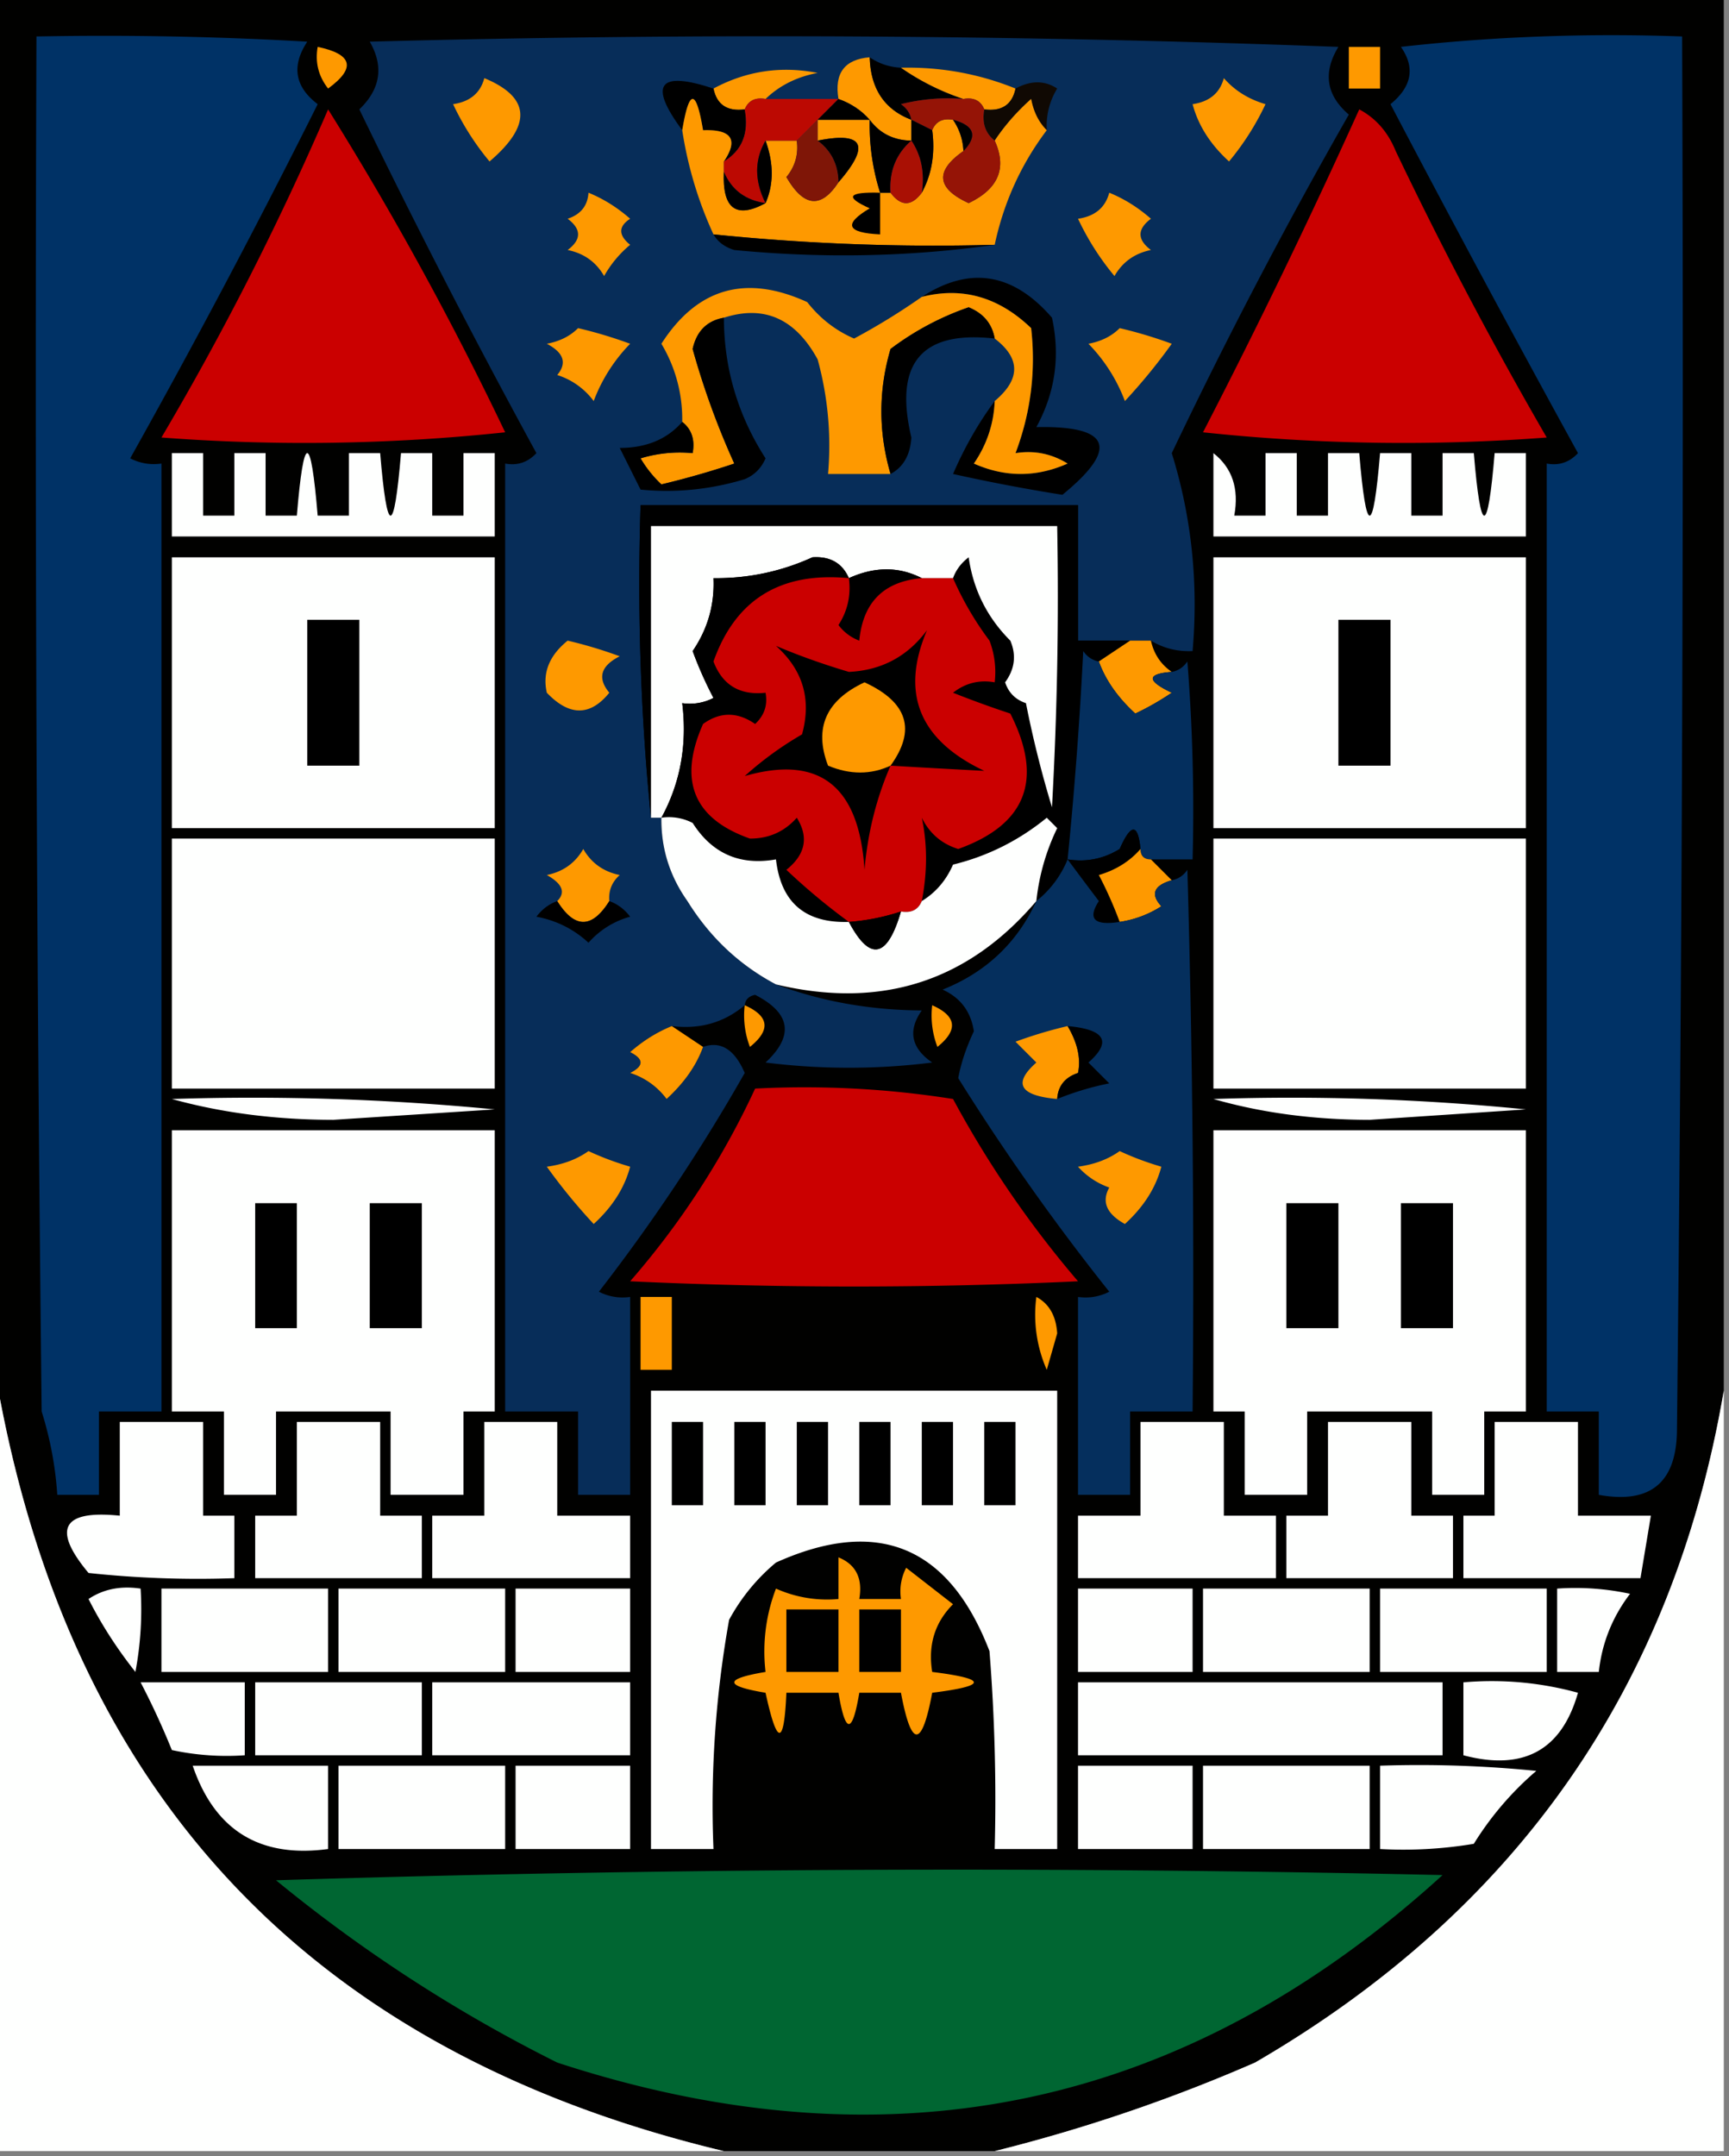 <svg xmlns="http://www.w3.org/2000/svg" width="166" height="207" style="shape-rendering:geometricPrecision;text-rendering:geometricPrecision;image-rendering:optimizeQuality;fill-rule:evenodd;clip-rule:evenodd"><rect width="100%" height="100%" fill="#808080" stroke="none"/><path style="opacity:1" fill="#010100" d="M-.5-.5h166v134c-4.843 28.381-19.843 49.881-45 64.5a157.946 157.946 0 0 1-25 8.5h-26c-39.87-9.537-63.203-34.537-70-75V-.5z"/><path style="opacity:1" fill="#003266" d="M3.5 3.5c8.673-.166 17.34 0 26 .5-1.532 2.33-1.198 4.33 1 6a820.074 820.074 0 0 1-18 34c.948.483 1.948.65 3 .5v91h-6v8h-4a34.084 34.084 0 0 0-1.5-8c-.5-43.999-.667-87.999-.5-132z"/><path style="opacity:1" fill="#072d59" d="M110.5 61.5h-7v-13h-42c-.327 10.18.006 20.18 1 30h1c-.04 2.924.793 5.591 2.5 8 2.156 3.476 4.99 6.142 8.5 8 4.376 1.638 9.042 2.47 14 2.5-1.36 1.938-1.027 3.604 1 5a64.218 64.218 0 0 1-16 0c2.76-2.574 2.426-4.74-1-6.5-.607.124-.94.457-1 1-1.979 1.668-4.312 2.334-7 2-1.431.582-2.764 1.415-4 2.5 1.333.667 1.333 1.333 0 2a6.977 6.977 0 0 1 3.5 2.5c1.692-1.553 2.859-3.22 3.5-5 1.696-.591 3.03.242 4 2.5a177.405 177.405 0 0 1-14 21 4.934 4.934 0 0 0 3 .5v19h-5v-8h-7v-91c1.175.219 2.175-.114 3-1a766.843 766.843 0 0 1-17-33c2.033-1.952 2.366-4.118 1-6.5 31.005-.833 62.005-.667 93 .5-1.507 2.469-1.173 4.635 1 6.5a497.24 497.24 0 0 0-17 32.5c1.901 6.114 2.568 12.447 2 19-1.459.067-2.792-.266-4-1z"/><path style="opacity:1" fill="#003266" d="M134.5 4.5c8.818-.993 17.818-1.327 27-1a8973.7 8973.7 0 0 1-.5 134c-.112 4.884-2.612 6.884-7.5 6v-8h-5v-91c1.175.219 2.175-.114 3-1a1967.4 1967.4 0 0 1-18-33.5c2.053-1.678 2.387-3.511 1-5.5z"/><path style="opacity:1" fill="#fe9900" d="M30.5 4.5c3.36.703 3.694 2.037 1 4-.929-1.189-1.262-2.522-1-4zM129.5 4.5h3v4h-3v-4zM83.5 5.5c.08 3.013 1.414 5.013 4 6v2c-1.7-.027-3.033-.694-4-2-.79-.901-1.79-1.568-3-2-.412-2.473.588-3.806 3-4z"/><path style="opacity:1" d="M83.5 5.5c.891.61 1.891.943 3 1a23.312 23.312 0 0 0 6 3 18.436 18.436 0 0 0-6 .5c.556.383.89.883 1 1.5-2.586-.987-3.92-2.987-4-6z"/><path style="opacity:1" fill="#fe9900" d="M73.5 9.5c-.992-.172-1.658.162-2 1-1.679.215-2.679-.452-3-2 3.145-1.69 6.479-2.19 10-1.5-1.991.374-3.658 1.207-5 2.5zM86.5 6.5c3.819-.086 7.485.58 11 2-.321 1.548-1.321 2.215-3 2-.342-.838-1.008-1.172-2-1a23.312 23.312 0 0 1-6-3zM46.5 7.5c4.434 1.842 4.6 4.508.5 8a25.605 25.605 0 0 1-3.5-5.5c1.62-.236 2.62-1.069 3-2.5z"/><path style="opacity:1" d="M68.5 8.5c.321 1.548 1.321 2.215 3 2 .423 2.281-.244 3.948-2 5 1.414-2.098.748-3.098-2-3-.667-4-1.333-4-2 0-3.264-4.406-2.264-5.74 3-4z"/><path style="opacity:1" fill="#fe9900" d="M117.5 7.5c1.034 1.187 2.367 2.02 4 2.5a25.624 25.624 0 0 1-3.5 5.5c-1.799-1.638-2.965-3.471-3.5-5.5 1.619-.236 2.619-1.069 3-2.5z"/><path style="opacity:1" fill="#100903" d="M100.5 12.5c-.768-.762-1.268-1.762-1.5-3-1.388 1.236-2.554 2.57-3.5 4-.904-.709-1.237-1.709-1-3 1.679.215 2.679-.452 3-2 1.467-.792 2.8-.792 4 0a6.845 6.845 0 0 0-1 4z"/><path style="opacity:1" fill="#fe9900" d="M69.5 15.5v1c-.163 3.535 1.17 4.535 4 3 .79-1.81.79-3.81 0-6h3c.17 1.322-.163 2.489-1 3.5 1.67 2.886 3.337 3.052 5 .5 3.089-3.554 2.422-4.887-2-4v-2h5a21.445 21.445 0 0 0 1 7h1c1 1.333 2 1.333 3 0 .961-1.765 1.295-3.765 1-6 .342-.838 1.008-1.172 2-1 .61.891.943 1.891 1 3-2.753 1.919-2.586 3.585.5 5 2.861-1.365 3.695-3.365 2.5-6 .946-1.43 2.112-2.764 3.5-4 .232 1.238.732 2.238 1.5 3-2.463 3.263-4.13 6.93-5 11-9.04.248-18.04-.085-27-1a37.272 37.272 0 0 1-3-10c.667-4 1.333-4 2 0 2.748-.098 3.414.902 2 3z"/><path style="opacity:1" fill="#bc0902" d="M73.5 9.5h7l-2 2-2 2h-3c-1.073 1.847-1.073 3.847 0 6-1.93-.27-3.264-1.27-4-3v-1c1.756-1.052 2.423-2.719 2-5 .342-.838 1.008-1.172 2-1z"/><path style="opacity:1" d="M80.5 9.5c1.21.432 2.21 1.099 3 2h-5l2-2z"/><path style="opacity:1" fill="#951406" d="M92.5 9.5c.992-.172 1.658.162 2 1-.237 1.291.096 2.291 1 3 1.195 2.635.361 4.635-2.5 6-3.086-1.415-3.253-3.081-.5-5 1.385-1.447 1.052-2.447-1-3-.992-.172-1.658.162-2 1l-2-1c-.11-.617-.444-1.117-1-1.5a18.436 18.436 0 0 1 6-.5z"/><path style="opacity:1" fill="#cb0000" d="M31.5 10.5a312.555 312.555 0 0 1 17 31 182.06 182.06 0 0 1-33 .5 279.405 279.405 0 0 0 16-31.5zM130.5 10.5c1.593.848 2.76 2.181 3.5 4A392.086 392.086 0 0 0 148.5 42a182.06 182.06 0 0 1-33-.5 656.904 656.904 0 0 0 15-31z"/><path style="opacity:1" d="M83.5 11.5c.967 1.306 2.3 1.973 4 2-1.468 1.28-2.135 2.946-2 5h-1a21.445 21.445 0 0 1-1-7zM87.5 11.5l2 1c.295 2.235-.039 4.235-1 6 .284-1.915-.049-3.581-1-5v-2zM91.5 11.5c2.052.553 2.385 1.553 1 3a5.728 5.728 0 0 0-1-3zM80.5 17.5c-.027-1.7-.694-3.033-2-4 4.422-.887 5.089.446 2 4zM73.5 13.5c.79 2.19.79 4.19 0 6-1.073-2.153-1.073-4.153 0-6z"/><path style="opacity:1" fill="#7f1607" d="M78.5 11.5v2c1.306.967 1.973 2.3 2 4-1.663 2.552-3.33 2.386-5-.5.837-1.011 1.17-2.178 1-3.5l2-2z"/><path style="opacity:1" fill="#a91004" d="M87.5 13.5c.951 1.419 1.284 3.085 1 5-1 1.333-2 1.333-3 0-.135-2.054.532-3.72 2-5z"/><path style="opacity:1" d="M69.5 16.5c.736 1.73 2.07 2.73 4 3-2.83 1.535-4.163.535-4-3z"/><path style="opacity:1" fill="#fe9900" d="M56.5 18.5c1.431.582 2.764 1.415 4 2.5-1.14.741-1.14 1.575 0 2.5a10.76 10.76 0 0 0-2.5 3c-.772-1.35-1.94-2.182-3.5-2.5 1.333-1 1.333-2 0-3 1.256-.417 1.923-1.25 2-2.5z"/><path style="opacity:1" d="M84.5 18.5v4c-3.218-.15-3.552-.984-1-2.5-2.432-1.087-2.098-1.587 1-1.5z"/><path style="opacity:1" fill="#fe9900" d="M106.5 18.5c1.431.582 2.764 1.415 4 2.5-1.333 1-1.333 2 0 3-1.561.318-2.728 1.15-3.5 2.5a25.624 25.624 0 0 1-3.5-5.5c1.619-.235 2.619-1.069 3-2.5z"/><path style="opacity:1" d="M68.5 22.5c8.96.915 17.96 1.248 27 1-8.156 1.157-16.49 1.323-25 .5-.916-.278-1.582-.778-2-1.5zM95.5 38.5c-.086 2.177-.753 4.177-2 6 3 1.333 6 1.333 9 0-1.545-.952-3.212-1.285-5-1 1.465-3.89 1.965-7.89 1.5-12-3.11-2.989-6.61-3.989-10.5-3 4.602-2.984 8.768-2.318 12.5 2 .804 3.704.304 7.204-1.5 10.5 7.138-.144 7.971 2.023 2.5 6.5a173.67 173.67 0 0 1-10.5-2c1.108-2.56 2.44-4.892 4-7z"/><path style="opacity:1" fill="#fe9900" d="M88.5 28.5c3.89-.989 7.39.011 10.5 3 .465 4.11-.035 8.11-1.5 12 1.788-.285 3.455.048 5 1-3 1.333-6 1.333-9 0 1.247-1.823 1.914-3.823 2-6 2.494-2.094 2.494-4.094 0-6-.25-1.422-1.083-2.422-2.5-3a27.1 27.1 0 0 0-7.5 4c-1.171 3.982-1.171 7.982 0 12h-6a31.121 31.121 0 0 0-1-11c-2.137-3.914-5.137-5.248-9-4-1.62.287-2.62 1.287-3 3a75.905 75.905 0 0 0 4 11 81.763 81.763 0 0 1-7 2 11.383 11.383 0 0 1-2-2.5c1.634-.493 3.3-.66 5-.5.237-1.291-.096-2.291-1-3a14.075 14.075 0 0 0-2-7.5c3.44-5.36 8.107-6.693 14-4 1.225 1.563 2.725 2.73 4.5 3.5a63.603 63.603 0 0 0 6.5-4z"/><path style="opacity:1" d="M95.5 32.5c-7.025-.797-9.692 2.37-8 9.5-.108 1.681-.775 2.848-2 3.5-1.171-4.018-1.171-8.018 0-12a27.1 27.1 0 0 1 7.5-4c1.417.578 2.25 1.578 2.5 3zM69.5 30.5c.01 4.864 1.344 9.364 4 13.5-.405.945-1.072 1.612-2 2-3.3.997-6.634 1.33-10 1l-2-4c2.551-.002 4.551-.836 6-2.5.904.709 1.237 1.709 1 3-1.7-.16-3.366.007-5 .5a11.383 11.383 0 0 0 2 2.5 81.763 81.763 0 0 0 7-2 75.905 75.905 0 0 1-4-11c.38-1.713 1.38-2.713 3-3z"/><path style="opacity:1" fill="#fe9900" d="M55.5 31.5c1.679.392 3.346.892 5 1.5a15.83 15.83 0 0 0-3.5 5.5 6.975 6.975 0 0 0-3.5-2.5c.958-1.148.625-2.148-1-3 1.237-.232 2.237-.732 3-1.5zM107.5 31.5c1.679.392 3.346.892 5 1.5a55.782 55.782 0 0 1-4.5 5.5 15.83 15.83 0 0 0-3.5-5.5c1.237-.232 2.237-.732 3-1.5z"/><path style="opacity:1" fill="#fefffe" d="M16.5 43.5h3v6h3v-6h3v6h3c.667-8 1.333-8 2 0h3v-6h3c.667 8 1.333 8 2 0h3v6h3v-6h3v8h-31v-8zM116.5 43.5c1.808 1.418 2.475 3.418 2 6h3v-6h3v6h3v-6h3c.667 8 1.333 8 2 0h3v6h3v-6h3c.667 8 1.333 8 2 0h3v8h-30v-8z"/><path style="opacity:1" d="m108.5 61.5-3 2c-.617-.11-1.117-.444-1.5-1a403.101 403.101 0 0 1-1.5 20 9.82 9.82 0 0 1-3 4c.256-2.437.923-4.77 2-7l-1-1c-2.679 2.187-5.679 3.687-9 4.5-.663 1.519-1.663 2.685-3 3.5.543-2.791.543-5.458 0-8 .75 1.512 1.916 2.512 3.5 3 6.54-2.348 8.207-6.682 5-13a99.82 99.82 0 0 1-5.5-2c1.189-.929 2.522-1.262 4-1a8.434 8.434 0 0 0-.5-4 30.112 30.112 0 0 1-3.5-6c.283-.79.783-1.456 1.5-2 .444 3.11 1.777 5.778 4 8 .595 1.399.428 2.732-.5 4 .333 1 1 1.667 2 2 .672 3.397 1.505 6.73 2.5 10 .5-8.994.666-17.994.5-27h-39v28c-.994-9.82-1.327-19.82-1-30h42v13h5z"/><path style="opacity:1" fill="#fefffe" d="M91.5 55.5h-3c-2.188-1.123-4.521-1.123-7 0-.634-1.447-1.8-2.113-3.5-2a22.109 22.109 0 0 1-9.5 2c.113 2.549-.554 4.882-2 7a37.12 37.12 0 0 0 2 4.5 4.932 4.932 0 0 1-3 .5c.49 3.987-.176 7.654-2 11h-1v-28h39c.166 9.006 0 18.006-.5 27a102.957 102.957 0 0 1-2.5-10c-1-.333-1.667-1-2-2 .928-1.268 1.095-2.601.5-4-2.223-2.222-3.556-4.89-4-8-.717.544-1.217 1.21-1.5 2zM16.5 53.5h31v26h-31v-26z"/><path style="opacity:1" d="M81.5 55.5c-6.555-.624-10.888 2.042-13 8 .862 2.267 2.529 3.267 5 3 .219 1.175-.114 2.175-1 3-1.698-1.18-3.365-1.18-5 0-2.415 5.426-.915 9.092 4.5 11 1.812.007 3.312-.66 4.5-2 1.166 1.865.833 3.532-1 5a61.255 61.255 0 0 0 6 5c-4.194.138-6.527-1.862-7-6-3.461.61-6.128-.556-8-3.5a4.932 4.932 0 0 0-3-.5c1.824-3.346 2.49-7.013 2-11a4.932 4.932 0 0 0 3-.5 37.12 37.12 0 0 1-2-4.5c1.446-2.118 2.113-4.451 2-7 3.321.036 6.488-.63 9.5-2 1.7-.113 2.866.553 3.5 2z"/><path style="opacity:1" fill="#fefffe" d="M116.5 53.5h30v26h-30v-26z"/><path style="opacity:1" d="M88.5 55.5c-3.651.318-5.651 2.318-6 6a4.452 4.452 0 0 1-2-1.5c.88-1.356 1.213-2.856 1-4.5 2.479-1.123 4.812-1.123 7 0z"/><path style="opacity:1" fill="#cb0000" d="M81.5 55.5c.213 1.644-.12 3.144-1 4.5a4.452 4.452 0 0 0 2 1.5c.349-3.682 2.349-5.682 6-6h3a30.112 30.112 0 0 0 3.5 6 8.434 8.434 0 0 1 .5 4c-1.478-.262-2.811.071-4 1a99.82 99.82 0 0 0 5.5 2c3.207 6.318 1.54 10.652-5 13-1.584-.488-2.75-1.488-3.5-3 .543 2.542.543 5.209 0 8-.342.838-1.008 1.172-2 1a20.677 20.677 0 0 1-5 1 61.255 61.255 0 0 1-6-5c1.833-1.468 2.166-3.135 1-5-1.188 1.34-2.688 2.007-4.5 2-5.415-1.908-6.915-5.574-4.5-11 1.635-1.18 3.302-1.18 5 0 .886-.825 1.219-1.825 1-3-2.471.267-4.138-.733-5-3 2.112-5.958 6.445-8.624 13-8z"/><path style="opacity:1" d="M29.5 59.5h5v14h-5v-14zM128.5 59.5h5v14h-5v-14zM85.5 73.5c-1.36 3.12-2.193 6.453-2.5 10-.507-8.062-4.34-11.062-11.5-9a32.371 32.371 0 0 1 5.5-4c.93-3.35.097-6.183-2.5-8.5 2.166.922 4.5 1.756 7 2.5 3.13-.148 5.63-1.482 7.5-4-2.573 6.05-.74 10.55 5.5 13.5-2.947-.152-5.947-.319-9-.5z"/><path style="opacity:1" fill="#fe9900" d="M54.5 61.5c1.679.392 3.346.892 5 1.5-1.835.928-2.168 2.094-1 3.5-1.835 2.267-3.835 2.267-6 0-.435-1.903.232-3.57 2-5zM108.5 61.5h2c.282 1.278.949 2.278 2 3-2.425.184-2.425.85 0 2a26.596 26.596 0 0 1-3.5 2c-1.692-1.553-2.858-3.22-3.5-5l3-2z"/><path style="opacity:1" fill="#042f5e" d="M105.5 63.5c.642 1.78 1.808 3.447 3.5 5a26.596 26.596 0 0 0 3.5-2c-2.425-1.15-2.425-1.816 0-2 .617-.11 1.117-.444 1.5-1 .5 6.325.666 12.658.5 19h-4c-.667 0-1-.333-1-1-.247-2.475-.913-2.475-2 0-1.545.952-3.212 1.285-5 1a403.101 403.101 0 0 0 1.5-20c.383.556.883.89 1.5 1z"/><path style="opacity:1" fill="#fe9900" d="M85.5 73.5c-1.889.88-3.889.88-6 0-1.374-3.6-.207-6.267 3.5-8 4.15 1.907 4.984 4.574 2.5 8z"/><path style="opacity:1" fill="#fefffe" d="M63.5 78.5a4.932 4.932 0 0 1 3 .5c1.872 2.944 4.539 4.11 8 3.5.473 4.138 2.806 6.138 7 6 2.026 3.825 3.692 3.492 5-1 .992.172 1.658-.162 2-1 1.337-.815 2.337-1.981 3-3.5 3.321-.813 6.321-2.313 9-4.5l1 1a21.036 21.036 0 0 0-2 7c-6.585 7.737-14.918 10.403-25 8-3.51-1.858-6.344-4.524-8.5-8-1.707-2.409-2.54-5.076-2.5-8z"/><path style="opacity:1" d="M109.5 81.5c-1.034 1.187-2.367 2.02-4 2.5a39.14 39.14 0 0 1 2 4.5c-2.442.38-3.109-.286-2-2a512.469 512.469 0 0 1-3-4c1.788.285 3.455-.048 5-1 1.087-2.475 1.753-2.475 2 0z"/><path style="opacity:1" fill="#fefffe" d="M16.5 80.5h31v24h-31v-24zM116.5 80.5h30v24h-30v-24z"/><path style="opacity:1" fill="#fe9900" d="M58.5 86.5c-1.667 2.667-3.333 2.667-5 0 .832-.829.499-1.662-1-2.5 1.56-.318 2.728-1.15 3.5-2.5.772 1.35 1.94 2.182 3.5 2.5-.752.67-1.086 1.504-1 2.5zM109.5 81.5c0 .667.333 1 1 1l2 2c-1.733.508-2.066 1.341-1 2.5a10.122 10.122 0 0 1-4 1.5 39.14 39.14 0 0 0-2-4.5c1.633-.48 2.966-1.313 4-2.5z"/><path style="opacity:1" fill="#052f5d" d="M102.5 82.5a512.469 512.469 0 0 0 3 4c-1.109 1.714-.442 2.38 2 2a10.122 10.122 0 0 0 4-1.5c-1.066-1.159-.733-1.992 1-2.5.617-.11 1.117-.444 1.5-1 .5 17.33.667 34.663.5 52h-6v8h-5v-19a4.934 4.934 0 0 0 3-.5A220.228 220.228 0 0 1 92 103.5c.255-1.415.755-2.915 1.5-4.5-.285-1.89-1.285-3.223-3-4 4.154-1.655 7.154-4.489 9-8.5a9.82 9.82 0 0 0 3-4z"/><path style="opacity:1" d="M53.5 86.5c1.667 2.667 3.333 2.667 5 0 .79.283 1.456.783 2 1.5a8.19 8.19 0 0 0-4 2.5c-1.412-1.306-3.079-2.14-5-2.5.544-.717 1.21-1.217 2-1.5zM86.5 87.5c-1.308 4.492-2.974 4.825-5 1a20.677 20.677 0 0 0 5-1z"/><path style="opacity:1" fill="#fe9900" d="M71.5 96.5c2.352 1.043 2.519 2.376.5 4a8.434 8.434 0 0 1-.5-4zM89.5 96.5c2.352 1.043 2.519 2.376.5 4a8.434 8.434 0 0 1-.5-4zM64.5 98.5l3 2c-.641 1.78-1.808 3.447-3.5 5a6.977 6.977 0 0 0-3.5-2.5c1.333-.667 1.333-1.333 0-2 1.236-1.085 2.569-1.918 4-2.5zM102.5 98.5c.952 1.612 1.286 3.112 1 4.5-1.256.417-1.923 1.25-2 2.5-3.607-.325-4.274-1.492-2-3.5l-2-2a42.612 42.612 0 0 1 5-1.5z"/><path style="opacity:1" d="M102.5 98.5c3.607.325 4.274 1.492 2 3.5l2 2a27.603 27.603 0 0 0-5 1.5c.077-1.25.744-2.083 2-2.5.286-1.388-.048-2.888-1-4.5z"/><path style="opacity:1" fill="#cb0000" d="M72.5 104.5a91.124 91.124 0 0 1 19 1 99.666 99.666 0 0 0 12 17.5 462.27 462.27 0 0 1-43 0 78.12 78.12 0 0 0 12-18.5z"/><path style="opacity:1" fill="#fefffe" d="M16.5 105.5a241.046 241.046 0 0 1 31 1l-15.5 1c-5.546-.005-10.712-.672-15.5-2zM116.5 105.5a225.771 225.771 0 0 1 30 1l-15 1c-5.381-.006-10.381-.672-15-2zM16.5 108.5h31v27h-3v8h-7v-8h-11v8h-5v-8h-5v-27zM116.5 108.5h30v27h-4v8h-5v-8h-12v8h-6v-8h-3v-27z"/><path style="opacity:1" fill="#fe9900" d="M56.5 110.5c1.266.59 2.6 1.09 4 1.5-.535 2.029-1.702 3.862-3.5 5.5a55.861 55.861 0 0 1-4.5-5.5c1.558-.21 2.892-.71 4-1.5zM107.5 110.5c1.266.59 2.599 1.09 4 1.5-.535 2.029-1.701 3.862-3.5 5.5-1.758-.969-2.258-2.136-1.5-3.5a7.293 7.293 0 0 1-3-2c1.558-.21 2.891-.71 4-1.5z"/><path style="opacity:1" d="M24.5 115.5h4v12h-4v-12zM35.5 115.5h5v12h-5v-12zM123.5 115.5h5v12h-5v-12zM134.5 115.5h5v12h-5v-12z"/><path style="opacity:1" fill="#fe9900" d="M61.5 124.5h3v7h-3v-7zM99.5 124.5c1.225.652 1.892 1.819 2 3.5l-1 3.5a13.118 13.118 0 0 1-1-7z"/><path style="opacity:1" fill="#fefffe" d="M-.5 131.5c6.797 40.463 30.13 65.463 70 75h-70v-75zM62.5 133.5h39v44h-6c.166-6.342 0-12.675-.5-19-3.885-10.07-10.718-12.904-20.5-8.5a18.78 18.78 0 0 0-4.5 5.5c-1.3 7.271-1.8 14.604-1.5 22h-6v-44zM165.5 133.5v73h-70a157.946 157.946 0 0 0 25-8.5c25.157-14.619 40.157-36.119 45-64.5z"/><path style="opacity:1" fill="#fefffe" d="M11.5 136.5h8v9h3v6a98.433 98.433 0 0 1-14-.5c-3.532-4.232-2.532-6.065 3-5.5v-9zM28.5 136.5h8v9h4v6h-16v-6h4v-9zM46.5 136.5h7v9h7v6h-19v-6h5v-9z"/><path style="opacity:1" d="M64.5 136.5h3v8h-3v-8zM70.5 136.5h3v8h-3v-8zM76.5 136.5h3v8h-3v-8zM82.5 136.5h3v8h-3v-8zM88.5 136.5h3v8h-3v-8zM94.5 136.5h3v8h-3v-8z"/><path style="opacity:1" fill="#fefffe" d="M109.5 136.5h8v9h5v6h-19v-6h6v-9zM127.5 136.5h8v9h4v6h-16v-6h4v-9zM143.5 136.5h8v9h7l-1 6h-17v-6h3v-9z"/><path style="opacity:1" fill="#fe9900" d="M80.5 149.5c1.677.683 2.343 2.017 2 4h4a4.932 4.932 0 0 1 .5-3l4.5 3.5c-1.75 1.754-2.417 3.921-2 6.5 5.333.667 5.333 1.333 0 2-1 5.333-2 5.333-3 0h-4c-.667 4-1.333 4-2 0h-5c-.219 5.129-.886 5.129-2 0-4-.667-4-1.333 0-2a16.868 16.868 0 0 1 1-8 11.987 11.987 0 0 0 6 1v-4z"/><path style="opacity:1" fill="#fefffe" d="M8.5 153.5c1.419-.951 3.085-1.284 5-1a32.438 32.438 0 0 1-.5 8c-1.788-2.26-3.288-4.593-4.5-7zM15.5 152.5h16v8h-16v-8zM32.5 152.5h16v8h-16v-8zM49.5 152.5h11v8h-11v-8zM103.5 152.5h11v8h-11v-8zM115.5 152.5h16v8h-16v-8zM132.5 152.5h16v8h-16v-8zM149.5 152.5c2.357-.163 4.69.003 7 .5-1.702 2.235-2.702 4.735-3 7.5h-4v-8z"/><path style="opacity:1" d="M75.5 154.5h5v6h-5v-6zM82.5 154.5h4v6h-4v-6z"/><path style="opacity:1" fill="#fefffe" d="M13.5 161.5h10v7a24.935 24.935 0 0 1-7-.5 74.424 74.424 0 0 0-3-6.5zM24.5 161.5h16v7h-16v-7zM41.5 161.5h19v7h-19v-7zM103.5 161.5h35v7h-35v-7zM140.5 161.5a31.116 31.116 0 0 1 11 1c-1.57 5.526-5.237 7.526-11 6v-7zM18.5 169.5h13v8c-6.547.884-10.88-1.783-13-8zM32.5 169.5h16v8h-16v-8zM49.5 169.5h11v8h-11v-8zM103.5 169.5h11v8h-11v-8zM115.5 169.5h16v8h-16v-8zM132.5 169.5a112.97 112.97 0 0 1 15 .5 29.964 29.964 0 0 0-6 7 40.914 40.914 0 0 1-9 .5v-8z"/><path style="opacity:1" fill="#006632" d="M26.5 180.5a2094.751 2094.751 0 0 1 112-.5c-24.694 22.474-53.027 28.474-85 18a143.584 143.584 0 0 1-27-17.5z"/></svg>